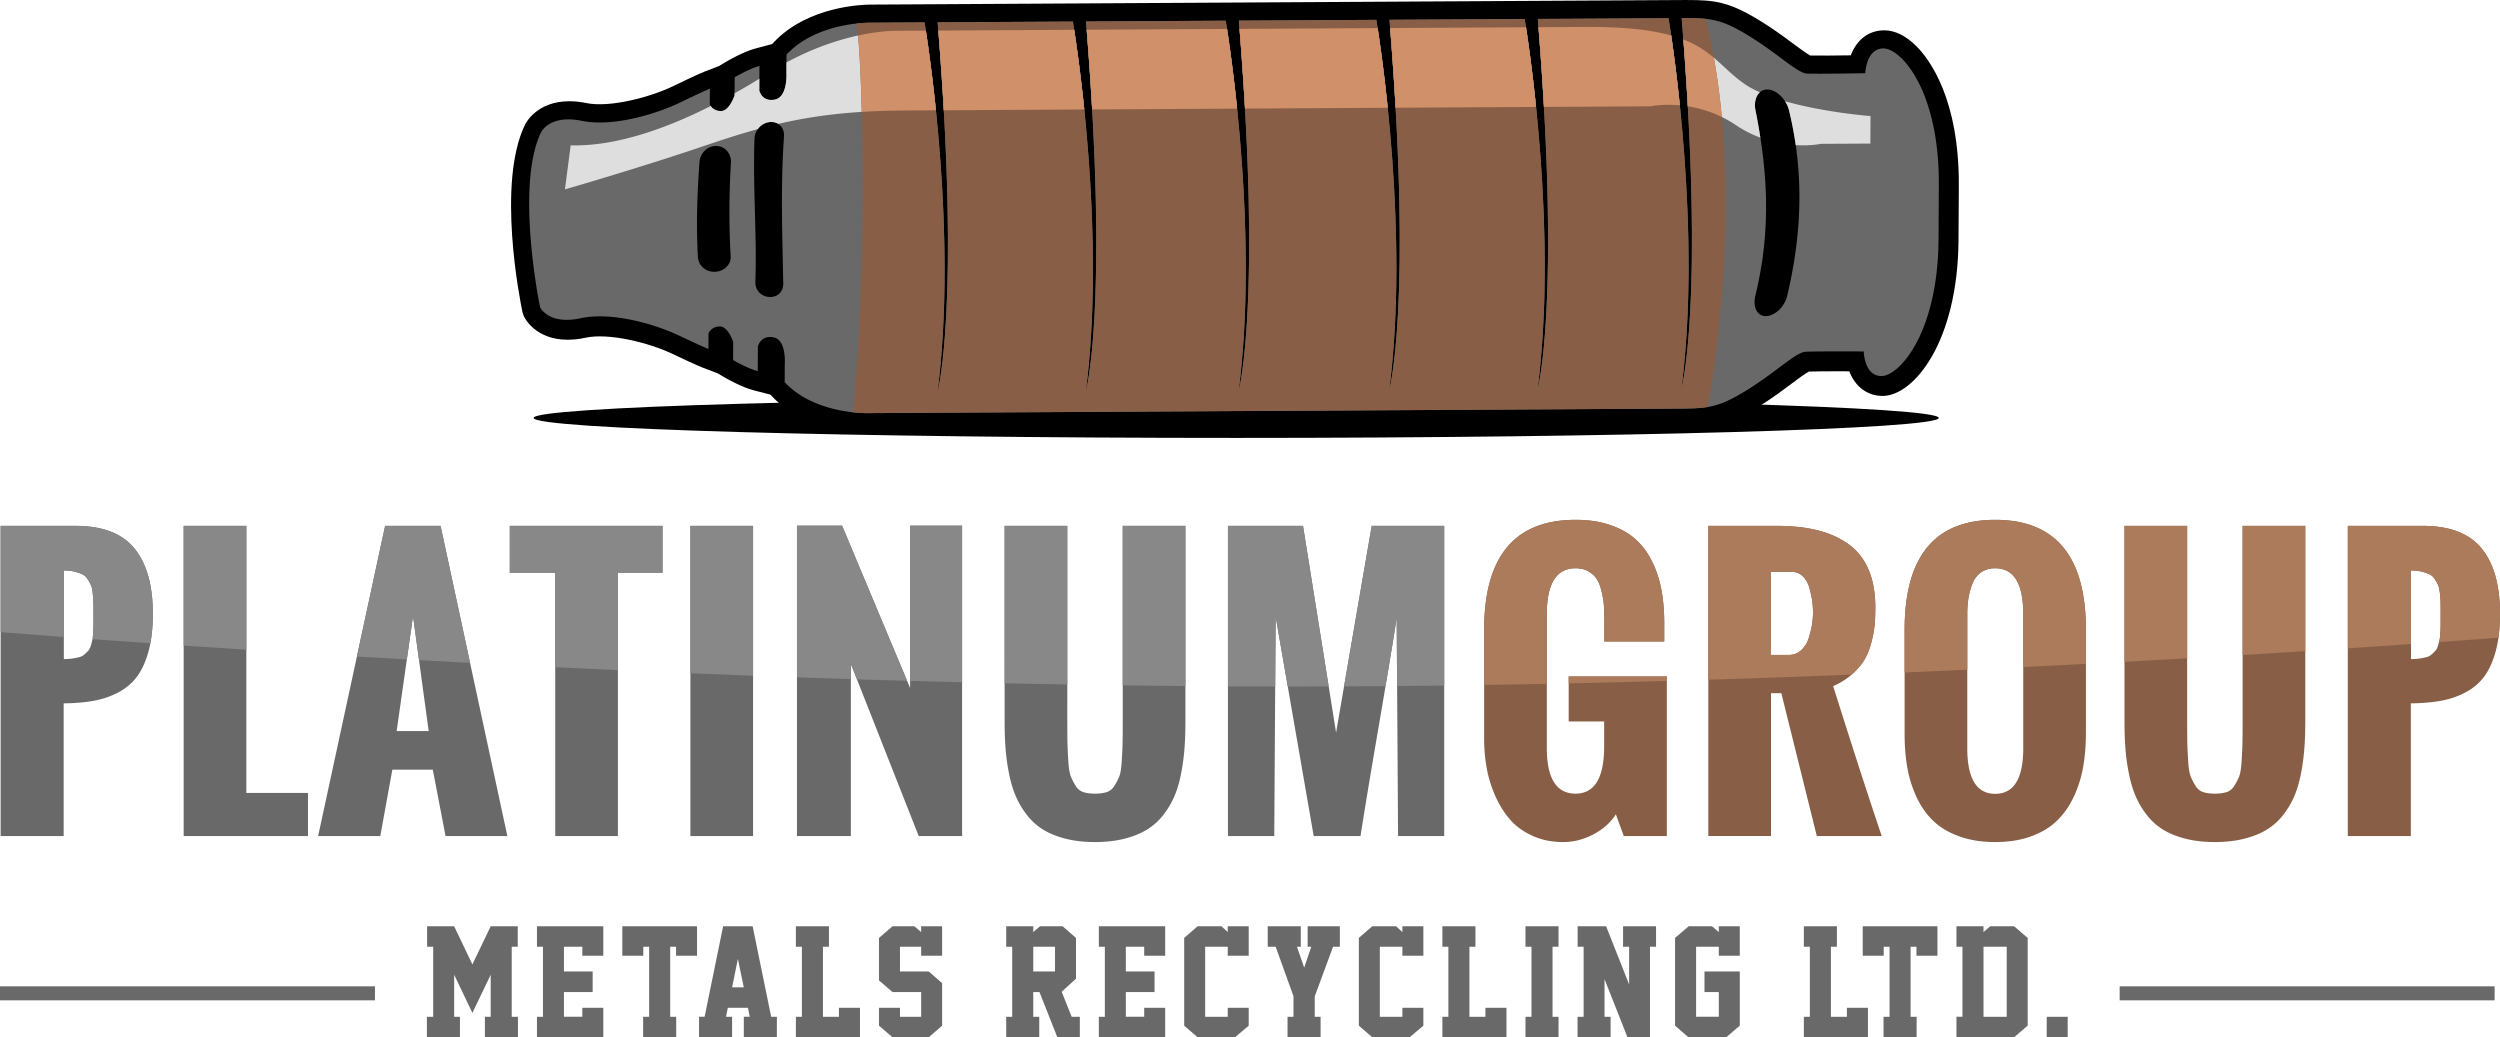 <svg xmlns="http://www.w3.org/2000/svg" viewBox="0 0 711.493 295.2">
  <path d="M545.427 13.177c-2.958-2.974-6.118-4.549-9.176-4.549-4.918.032-8.044 3.195-9.523 7.121-3.877.056-9.419.11-11.516.054-.95-.467-3.09-2.055-4.833-3.348-2.599-1.928-5.831-4.328-9.628-6.644C492.113.53 488.079.007 480.276.007h-.533V.004L247.728 1.309c-1.793 0-17.785.303-27.57 10.791l-.402.433-4.733 1.263c-3.576.956-7.944 3.53-8.431 3.82l-2.012 1.201-4.22 1.627c-.312.121-2.208.887-8.753 4.056-6.519 3.164-18.018 6.205-24.727 4.835-1.675-.346-3.297-.52-4.823-.52-9.169 0-12.338 6.044-12.664 6.717-8.012 16.548-1.478 49.559-.708 53.267l.402 1.209c.325.681 3.414 6.68 12.49 6.68 1.59 0 3.288-.19 5.05-.57 6.688-1.458 18.194 1.478 24.648 4.546 6.504 3.096 8.388 3.839 8.698 3.961l4.24 1.606 1.954 1.145c.486.29 4.849 2.821 8.425 3.733l4.659 1.19.384.412c9.341 10.022 24.374 10.53 27.292 10.53l230.606-1.294c8.948-.048 13.032-.075 22.672-6.026 3.82-2.356 7.074-4.789 9.694-6.749 1.774-1.325 3.957-2.957 4.912-3.428 1.638-.068 5.356-.079 8.758-.079l2.726.011c1.52 3.944 4.733 7.008 9.509 7.008 8.941-.057 21.424-15.527 21.581-44.424l.09-15.328c.138-24.812-8.378-36.065-12.048-39.755"/>
  <path d="M351.817 113.255c-110.43 0-199.953 2.546-199.953 5.685 0 3.141 89.523 5.687 199.953 5.687 110.432 0 199.954-2.546 199.954-5.687 0-3.139-89.522-5.685-199.954-5.685"/>
  <path fill="#696969" fill-rule="evenodd" d="M603.248 280.703v3.99h106.715v-3.99zM0 284.693h106.715v-3.99H0zM582.49 295.2h5.97v-5.83h-5.97zm-11.382-5.83h-6.607v-19.925h6.607zm-4.692-25.755l-1.915 1.648v-1.648h-7.698v5.83h1.708v19.924h-1.708v5.831h16.405l3.87-3.317v-24.93l-3.87-3.338zm-36.29 8.383h5.969v-2.553h1.668v19.924h-1.71v5.831h9.41v-5.83h-1.711v-19.925h1.668v2.553h5.97v-8.383h-21.263zm-4.506 17.371h-4.548v-19.924h1.707v-5.83h-9.407v5.83h1.708v19.924h-1.708v5.831h18.239v-8.384h-5.991zm-36.452-24.106l-1.935-1.648h-6.649l-3.87 3.317v24.97l3.809 3.298h10.745l3.87-3.297V276.48h-10.046v5.852h4.076v7.036h-6.464v-19.924h6.464v2.553h5.97v-8.383h-5.97zm-27.252 4.182h1.728v10.736l-6.547-16.566h-8.109v5.83h1.708v19.924h-1.728v5.831h9.407v-5.83h-1.73v-10.717l6.527 16.547h6.401v-25.755h1.73v-5.83h-9.387zm-27.768 0h1.71v19.924h-1.71v5.831h9.408v-5.83h-1.708v-19.925h1.708v-5.83h-9.408zm-11.401 19.924h-4.551v-19.924h1.71v-5.83h-9.409v5.83h1.71v19.924h-1.71v5.831h18.24v-8.384h-5.99zm-23.63-24.106l-1.792-1.648h-6.793l-3.808 3.317v24.97l3.808 3.298h10.644l3.91-3.297v-5.087h-5.969v2.553h-6.422v-19.924h6.422v2.553h5.97v-8.383h-5.97zm-26.965 4.182h1.03l-2.018 5.931-2.059-5.93h1.091v-5.831h-9.407v5.83h2.264l5.066 14.074v5.85h-1.69v5.831h9.408v-5.83h-1.668v-5.811l5.208-14.114h1.936v-5.83h-9.161zm-22.744-4.182l-1.79-1.648h-6.794l-3.808 3.317v24.97l3.808 3.298h10.643l3.91-3.297v-5.087h-5.969v2.553h-6.423v-19.924h6.423v2.553h5.97v-8.383h-5.97zm-36.681 4.182h1.709v19.924h-1.71v5.831h18.878v-8.384h-5.97v2.553h-5.227v-7.036h8.172v-5.852h-8.172v-7.036h5.228v2.553h5.969v-8.383h-18.877zm-12.472 7.036h-6.196v-7.036h6.196zm1.894 5.772l4.076-3.721v-11.6l-3.808-3.317h-6.422l-1.936 1.648v-1.648h-7.699v5.83h1.71v19.924h-1.71v5.831h9.408v-5.83h-1.71v-7.037h1.771l5.086 12.867h6.401v-5.83h-2.325zm-39.992-16.99l-1.914-1.648h-6.238l-3.85 3.317v12.084l3.85 3.317h8.152v7.036h-6.032v-2.553h-5.97v5.087l3.85 3.297h10.312l3.81-3.297V279.8l-3.81-3.319h-8.192v-7.036h6.032v2.553h5.97v-8.383h-5.97zm-23.404 24.106h-4.549v-19.924h1.71v-5.83h-9.409v5.83h1.71v19.924h-1.71v5.831h18.239v-8.384h-5.99zm-30.401-8.384l1.647-8.102 1.668 8.102zm5.845-17.37H205.8l-5.27 25.754h-1.585v5.831h9.408v-5.83h-1.73l.515-2.554h5.723l.515 2.553h-1.688v5.831h9.406v-5.83h-1.625zm-37.092 8.383h5.97v-2.553h1.668v19.924h-1.71v5.831h9.408v-5.83h-1.708v-19.925h1.667v2.553h5.97v-8.383h-21.265zm-24.288-2.553h1.71v19.924h-1.71v5.831h18.878v-8.384h-5.971v2.553h-5.228v-7.036h8.172v-5.852h-8.172v-7.036h5.228v2.553h5.97v-8.383h-18.877zm-7.181 0h1.708v-5.83h-7.699l-5.208 10.857-5.188-10.857h-7.699v5.83h1.73v19.924h-1.79v5.831h9.406v-5.83h-1.647v-11.962l5.188 10.856 5.208-10.856v11.961H138v5.831h9.406v-5.83h-1.769v-19.925"/>
  <path fill="#696969" d="M508.627 84.216c-.76 3.143-3.534 5.717-6.062 5.747-2.581.038-3.8-2.687-2.954-6.006 4.422-18.197 3.578-34.808-.01-52.588-.616-3.208.82-5.882 3.326-5.905 2.522-.017 5.433 2.684 6.234 5.98 4.411 18.19 3.574 35.365-.534 52.772zM223.095 39.264c-.934 13.92-.466 26.83-.202 40.63.134 1.266-.097 2.429-.744 3.271-.32.422-.742.763-1.245.998a3.979 3.979 0 01-1.476.359 4.404 4.404 0 01-.23.005c-2.483 0-4.314-1.915-4.223-4.286.481-13.125-.746-26.396-.248-40.76.05-1.3.604-2.49 1.47-3.356a4.917 4.917 0 011.503-1.028c.28-.121.57-.216.868-.281a4.76 4.76 0 01.908-.101c1.217-.002 2.255.513 2.885 1.34.319.412.54.902.662 1.445.03.136.056.275.073.417.01.071.016.143.023.215l.013.22c.01.295-.001.6-.037.912zm-15.142 33.75c.114 2.389-2.052 4.331-4.641 4.342-2.623.01-4.597-1.915-4.701-4.315-.231-4.344-.3-8.762-.21-13.242.086-4.482.344-9.026.667-13.635.161-2.545 2.241-4.63 4.715-4.627 2.457.004 4.365 2.107 4.242 4.663-.548 9.255-.584 18.161-.072 26.815zm328.06-59.231c-4.958.029-5.157 7.053-5.157 7.053s-13.915.239-16.632.095c-2.719-.146-8.284-5.702-16.572-10.764-8.036-4.91-11.004-5.042-19.052-5.002 6.612 81.098-.063 105.367-.063 105.367 5.702-44.168-2.246-96.596-3.668-105.345l-37.212.208c6.614 81.097-.061 105.366-.061 105.366 5.701-44.168-2.247-96.594-3.668-105.345l-38.49.216c6.613 81.096-.062 105.365-.062 105.365 5.701-44.166-2.248-96.594-3.67-105.345l-39.129.22c6.614 81.097-.062 105.367-.062 105.367 5.701-44.167-2.248-96.596-3.668-105.347l-39.77.223c6.612 81.097-.062 105.368-.062 105.368 5.701-44.168-2.248-96.596-3.668-105.347l-38.491.216c6.613 81.096-.061 105.367-.061 105.367 5.701-44.167-2.248-96.595-3.668-105.346l-15.572.087s-15.032-.235-23.72 9.073l-.03 5.11s.474 6.893-3.241 7.681c-3.713.787-4.463-2.53-4.463-2.53l.039-7.025c-2.947.783-7.055 3.232-7.055 3.232l-.029 5.11s-1.43 4.477-3.863 4.492c-2.43.013-3.188-1.898-3.188-1.898l.026-4.47s-1.667.648-8.338 3.877c-6.67 3.23-19.102 7.132-28.176 5.268-9.073-1.865-11.533 3.257-11.533 3.257-7.441 15.368-.279 49.811-.279 49.811s2.403 5.095 11.496 3.128c9.096-1.967 21.484 1.796 28.12 4.952 6.635 3.156 8.294 3.784 8.294 3.784l.025-4.47s.779-1.92 3.21-1.934c2.43-.013 3.813 4.45 3.813 4.45l-.028 5.109s4.08 2.402 7.018 3.153l.04-7.025s.786-3.324 4.492-2.579c3.706.745 3.155 7.645 3.155 7.645l-.028 5.108c8.584 9.212 23.619 8.808 23.619 8.808l230.296-1.29c8.634-.05 11.516-.066 19.86-5.22 8.345-5.156 13.973-10.775 16.692-10.95 2.72-.174 16.633-.093 16.633-.093s.119 7.024 5.077 6.996c4.959-.028 16.06-12.064 16.211-39.044l.087-15.328c.152-26.98-10.816-38.893-15.774-38.865"/>
  <path fill="#dedede" d="M451.161 7.667l-13.316.074a997.523 997.523 0 011.555 22.683l30.404-.17s3.361-.73 8.277-.28a482.685 482.685 0 00-2.457-19.874c-5.535-1.55-13.16-2.497-24.463-2.433zm49.686 18.604c-1.651-.735-3.151-1.54-4.42-2.426-6.204-4.328-8.875-9.325-17.35-12.609.512 6.75.932 13.084 1.268 19.02 4.072.641 8.896 2.136 13.67 5.34a33.547 33.547 0 006.98 3.584 174.778 174.778 0 00-1.394-7.81c-.413-2.158.103-4.069 1.246-5.1zM395.625 7.979c.646 8.13 1.158 15.685 1.555 22.682l39.984-.224c-1.057-10.282-2.197-18.321-2.865-22.677l-38.674.219zm112.383 20.83c.517.798.924 1.691 1.153 2.635.806 3.317 1.43 6.6 1.898 9.857 4.302.259 7.168-.364 7.168-.364l14.077-.078.044-7.826s-13.093-.997-24.34-4.224zM309.264 8.463a996.999 996.999 0 011.555 22.682l41.264-.23c-1.058-10.284-2.199-18.322-2.867-22.678l-39.952.226zm-53.608.3s-14.188-.568-31.833 9.013l-.018 2.867s.474 6.893-3.241 7.681c-3.713.787-4.463-2.53-4.463-2.53l.019-3.394a200.255 200.255 0 01-7.06 4.156l-.004.555s-1.43 4.477-3.863 4.492c-1.645.009-2.522-.863-2.918-1.428-14.227 7.18-28.007 11.502-39.859 11.192l-1.636 12.529s21.15-6.117 38.385-11.953c5.658-1.915 10.982-3.682 16.515-5.204a4.917 4.917 0 012.02-1.641c.28-.122.57-.217.868-.282a4.76 4.76 0 01.908-.101 3.773 3.773 0 012.001.545c9.79-2.281 20.75-3.73 35.615-3.813l9.27-.054c-1.057-10.281-2.2-18.32-2.866-22.674l-7.84.044zm11.388-.064a1012.7 1012.7 0 011.555 22.684l39.984-.226c-1.058-10.281-2.199-18.32-2.867-22.676l-38.672.218zm85.721-.48c.646 8.132 1.158 15.685 1.554 22.682 13.676-.076 27.508-.153 40.624-.228-1.058-10.282-2.198-18.32-2.866-22.676l-39.312.222"/>
  <path fill="#885f46" d="M485.421 5.368c-1.954-.204-4.094-.216-6.821-.203 6.612 81.098-.063 105.367-.063 105.367 5.702-44.168-2.246-96.596-3.668-105.345l-37.212.208c6.614 81.097-.061 105.366-.061 105.366 5.701-44.168-2.247-96.594-3.668-105.345l-38.49.216c6.613 81.096-.062 105.365-.062 105.365 5.701-44.166-2.248-96.594-3.67-105.345l-39.129.22c6.614 81.097-.062 105.367-.062 105.367 5.701-44.167-2.248-96.596-3.668-105.347l-39.77.223c6.612 81.097-.062 105.368-.062 105.368 5.701-44.168-2.248-96.596-3.668-105.347l-38.491.216c6.613 81.096-.061 105.367-.061 105.367 5.701-44.167-2.248-96.595-3.668-105.346l-15.572.087s-1.474-.023-3.763.23c1.615 9.991 3.245 64.745-.876 109.925-.024.257-.101.484-.156.729 2.516.275 4.17.233 4.17.233l230.297-1.29c3.688-.022 6.322-.039 8.785-.451 2.439-13.565 10.492-65.75-.59-110.468"/>
  <path fill="#d09069" d="M436.963 28.513c-.332-3.113-.668-6-.994-8.617v-.008c-.26-2.081-.509-3.99-.744-5.708l-.013-.097-.159-1.146-.013-.096a469.32 469.32 0 00-.468-3.261l-.008-.052-.13-.867c-.003-.028-.009-.057-.013-.085l-.122-.815V7.76l-38.674.219c.079 1.002.158 1.994.234 2.98.002.033.002.066.006.101.292 3.817.555 7.503.79 11.059.013.202.028.406.04.608.046.708.092 1.412.134 2.109.022.323.042.645.062.965.04.65.08 1.296.118 1.938.02.34.039.676.06 1.013l.111 1.91 39.984-.225a1663.39 1663.39 0 01-.201-1.924zm-42.222.238c-.33-3.114-.668-6.002-.992-8.618l-.001-.008c-.259-2.081-.51-3.99-.744-5.709-.004-.032-.01-.064-.013-.097l-.159-1.146c-.004-.03-.01-.064-.013-.096a487.135 487.135 0 00-.476-3.312c-.044-.301-.088-.59-.13-.866a1.945 1.945 0 00-.013-.087l-.123-.815-39.312.222c.079 1.001.156 1.994.232 2.978.003.035.004.07.008.103.294 3.817.555 7.503.79 11.059.012.202.026.406.04.608l.134 2.109.06.965a366.98 366.98 0 01.179 2.952c.039.639.075 1.279.11 1.908 13.677-.076 27.509-.153 40.625-.228l-.196-1.877-.006-.045zm81.878-11.395c-.051-.392-.102-.776-.15-1.153l-.006-.05-.146-1.08-.009-.076a400.919 400.919 0 01-.15-1.1c-.043-.322-.086-.64-.13-.949l-.012-.095-.127-.9-.012-.082c-.041-.296-.082-.586-.124-.866l-.006-.054-.123-.851c-5.535-1.55-13.16-2.497-24.463-2.433l-13.316.074a1130.368 1130.368 0 01.24 3.082c.294 3.817.556 7.502.791 11.06l.04.608c.047.709.09 1.41.135 2.108l.06.965c.04.65.081 1.297.118 1.939.022.338.04.676.062 1.013l.109 1.908 30.404-.17s3.361-.73 8.277-.28a513.3 513.3 0 00-1.46-12.597l-.002-.021zm11.142-.93c-2.294-1.929-4.914-3.729-8.684-5.19.19 2.512.37 4.967.534 7.363l.005.073c.05.735.1 1.464.148 2.19l.041.605c.08 1.221.158 2.426.231 3.618l.048.742.103 1.693.065 1.139.093 1.597a34.068 34.068 0 019.682 3.044 205.636 205.636 0 00-2.266-16.873zM266.16 29.473a499.216 499.216 0 00-.993-8.619v-.006c-.259-2.083-.51-3.992-.744-5.71-.006-.032-.008-.065-.014-.097-.053-.392-.105-.775-.158-1.147a355.915 355.915 0 00-.481-3.356l-.009-.052-.129-.866-.013-.086-.123-.814-7.84.044s-4.45-.178-11.461 1.348c.428 4.644.821 12.252 1.065 21.741a202.72 202.72 0 0111.832-.405l9.27-.054c-.066-.633-.131-1.258-.197-1.876l-.005-.045zm85.721-.48c-.332-3.115-.669-6.003-.993-8.62l-.001-.005a445.785 445.785 0 00-.744-5.71l-.012-.097a314.38 314.38 0 00-.172-1.241c-.168-1.2-.326-2.292-.468-3.263l-.008-.05-.13-.867-.013-.086a194.05 194.05 0 00-.124-.816l-39.952.226c.08 1.001.157 1.994.233 2.98l.007.1c.293 3.818.556 7.504.79 11.06l.04.608c.047.708.091 1.41.135 2.109l.06.964c.04.65.082 1.299.119 1.939l.06 1.013c.037.64.075 1.28.11 1.91 12.845-.073 26.934-.151 41.265-.231-.066-.636-.132-1.262-.198-1.879l-.004-.044zm-43.5.243c-.332-3.114-.669-6.002-.993-8.618l-.001-.008c-.259-2.081-.508-3.99-.744-5.708l-.012-.097-.159-1.147c-.004-.032-.01-.064-.013-.096a418.171 418.171 0 00-.478-3.312c-.042-.301-.086-.589-.128-.866l-.013-.087-.124-.815-38.672.218c.079 1.001.156 1.996.232 2.98l.008.102c.292 3.816.555 7.502.79 11.059l.04.608.135 2.11.06.963.119 1.938.059 1.014.112 1.91 39.984-.226-.198-1.877-.004-.045"/>
  <path fill="#696969" fill-rule="evenodd" d="M390.385 149.66l-10.142 58.85-9.41-58.85h-21.365v88.273h13.181l.392-62.477 10.83 62.477H387.2c.981-6.376 2.696-16.723 5.147-31.042 2.45-14.32 4.165-24.668 5.144-31.043l.393 62.085h13.133V149.66zm-70.857 54.926v.294c0 3.105-.016 5.355-.05 6.743-.031 1.39-.114 3.089-.243 5.1-.131 2.012-.36 3.425-.687 4.242-.327.818-.776 1.692-1.348 2.623-.572.933-1.315 1.547-2.23 1.84-.914.293-2.025.44-3.331.44-1.307 0-2.418-.147-3.334-.44-.914-.293-1.657-.914-2.228-1.864a18.3 18.3 0 01-1.348-2.648c-.326-.818-.556-2.248-.686-4.29-.131-2.043-.212-3.777-.244-5.2-.034-1.422-.05-3.702-.05-6.84V149.66h-17.837v55.465c0 2.812.081 5.361.245 7.65a60.01 60.01 0 00.955 7.111c.473 2.453 1.103 4.618 1.888 6.498a24.33 24.33 0 003.135 5.395 17.475 17.475 0 004.606 4.242c1.764 1.112 3.904 1.994 6.42 2.647 2.515.653 5.342.981 8.478.981s5.961-.328 8.477-.98c2.516-.654 4.663-1.536 6.444-2.648a17.35 17.35 0 004.632-4.242 24.44 24.44 0 003.136-5.395c.783-1.88 1.404-4.045 1.861-6.498.458-2.453.768-4.822.931-7.111.164-2.289.245-4.838.245-7.65V149.66h-17.837zm-60.517-8.778l-19.356-46.197h-12.84v88.322h15.338v-48.992l19.308 48.992h12.348v-88.322h-14.798zm-62.527 42.125h17.837V149.66h-17.837zM145.081 163h12.936v74.933h17.838V163h12.692v-13.34H145.08zm-32.195 45.068l4.656-32.759 4.46 32.76zm-3.282-58.408L90.54 237.933h17.69l3.431-18.88h11.516l3.626 18.88h17.592l-19.013-88.273zm-39.495 0H52.27v88.273h35.38v-12.26H70.11zm-43.514 25.404v2.672c0 .573-.024 1.333-.073 2.281-.05.948-.123 1.634-.22 2.059-.099.426-.246.973-.442 1.643s-.433 1.152-.71 1.446c-.278.295-.63.64-1.054 1.03a3.428 3.428 0 01-1.47.81c-.556.146-1.2.278-1.936.392-.735.115-1.576.172-2.523.172v-25.206c1.176 0 2.213.113 3.112.341.898.23 1.64.492 2.23.786.587.294 1.085.769 1.494 1.422.408.655.718 1.233.93 1.74.213.508.369 1.27.466 2.281.098 1.014.155 1.848.172 2.502.016.653.024 1.617.024 2.893v.736zm-5.097-25.404H.182v88.273h17.936v-37.761c3.299-.032 6.207-.286 8.723-.76 2.514-.473 4.85-1.29 7.006-2.452 2.157-1.16 3.921-2.697 5.294-4.61 1.372-1.913 2.44-4.34 3.21-7.282.766-2.943 1.15-6.408 1.15-10.397 0-8.107-1.748-14.303-5.243-18.586-3.496-4.282-9.083-6.425-16.76-6.425"/>
  <path fill="#888" d="M226.815 149.61v43.157c5.074.178 10.19.348 15.338.512v-4.338l1.731 4.394c4.728.148 9.487.289 14.268.424l-18.497-44.148zm59.097 44.847c5.921.131 11.868.247 17.837.352V149.66h-17.837zm33.616.596c5.933.08 11.88.145 17.837.198V149.66h-17.837zm29.94-45.393v45.677c4.48.024 8.964.035 13.45.04l.123-19.92 3.455 19.926h.508c3.713 0 7.425-.008 11.136-.02l-7.307-45.703zm40.917 0l-7.873 45.685c3.939-.018 7.875-.042 11.808-.074 1.423-8.447 2.481-14.927 3.17-19.423l.123 19.393c4.474-.041 8.944-.086 13.404-.144V149.66zm-131.374 44.124c4.908.137 9.842.268 14.798.39v-44.563h-14.798zm-62.527-2.174c5.877.243 11.828.478 17.837.702V149.66h-17.837zM21.498 149.66H.182v30.25c4.695.374 10.731.845 17.985 1.388v-18.935c1.176 0 2.213.113 3.112.341.898.23 1.64.492 2.23.786.587.294 1.085.769 1.494 1.422.408.655.718 1.233.93 1.74.213.508.369 1.27.466 2.281.098 1.014.155 1.848.172 2.502.016.653.024 1.617.024 2.893V177.736c0 .573-.024 1.333-.073 2.281-.043.838-.107 1.459-.189 1.887 5.052.37 10.54.763 16.458 1.176.471-2.484.71-5.283.71-8.41 0-8.106-1.748-14.302-5.243-18.585-3.496-4.282-9.083-6.425-16.76-6.425zm30.773 34.072c5.643.384 11.591.778 17.838 1.183V149.66H52.27zM145.081 163h12.936v26.884c5.851.284 11.803.563 17.838.836V163h12.692v-13.34H145.08zm-35.477-13.34l-8.033 37.195c4.633.272 9.376.545 14.215.817l1.756-12.363 1.71 12.556c4.754.266 9.597.528 14.53.79l-8.399-38.995h-15.78"/>
  <path fill="#885f46" fill-rule="evenodd" d="M694.59 175.064v2.672c0 .573-.022 1.333-.071 2.281-.05.948-.123 1.634-.22 2.059-.1.426-.247.973-.442 1.643-.197.67-.434 1.152-.712 1.446-.277.295-.628.64-1.053 1.03a3.423 3.423 0 01-1.47.81 19.74 19.74 0 01-1.935.392c-.735.115-1.576.172-2.524.172v-25.206c1.176 0 2.213.113 3.112.341.898.23 1.642.492 2.229.786.588.294 1.085.769 1.495 1.422.409.655.718 1.233.93 1.74.212.508.37 1.27.467 2.281.097 1.014.155 1.848.172 2.502.016.653.023 1.617.023 2.893v.736zm11.665-18.979c-3.496-4.282-9.083-6.425-16.76-6.425h-21.316v88.273h17.936v-37.761c3.3-.032 6.205-.286 8.722-.76 2.515-.473 4.852-1.29 7.007-2.452 2.156-1.16 3.92-2.697 5.293-4.61 1.372-1.913 2.442-4.34 3.21-7.282.766-2.943 1.15-6.408 1.15-10.397 0-8.107-1.746-14.303-5.242-18.586zm-68.015 48.501v.294c0 3.105-.017 5.355-.05 6.743-.033 1.39-.114 3.089-.245 5.1-.132 2.012-.36 3.425-.686 4.242-.327.818-.776 1.692-1.347 2.623-.572.933-1.316 1.547-2.23 1.84-.915.293-2.026.44-3.331.44-1.308 0-2.42-.147-3.334-.44-.914-.293-1.657-.914-2.229-1.864-.572-.948-1.021-1.83-1.348-2.648-.327-.818-.556-2.248-.687-4.29-.129-2.043-.212-3.777-.244-5.2-.033-1.422-.049-3.702-.049-6.84V149.66h-17.837v55.465c0 2.812.081 5.361.245 7.65a60.01 60.01 0 00.955 7.111c.474 2.453 1.102 4.618 1.886 6.498a24.342 24.342 0 003.138 5.395 17.454 17.454 0 004.606 4.242c1.763 1.112 3.903 1.994 6.419 2.647 2.515.653 5.341.981 8.479.981 3.134 0 5.96-.328 8.476-.98 2.516-.654 4.664-1.536 6.444-2.648a17.33 17.33 0 004.632-4.242 24.493 24.493 0 003.136-5.395c.784-1.88 1.404-4.045 1.862-6.498.458-2.453.767-4.822.931-7.111.163-2.289.245-4.838.245-7.65V149.66H638.24zm-62.43 8.336c0 8.666-2.663 12.997-7.987 12.997-5.294 0-7.939-4.331-7.939-12.997V174.77c0-1.6.105-3.081.319-4.438.213-1.355.58-2.73 1.102-4.119.523-1.39 1.339-2.484 2.45-3.287 1.11-.8 2.466-1.201 4.068-1.201 5.324 0 7.986 4.35 7.986 13.045zm-7.987-64.978c-17.184 0-25.776 10.43-25.776 31.288v29.67c0 3.53.269 6.784.809 9.758a33.087 33.087 0 002.695 8.41c1.256 2.633 2.849 4.855 4.777 6.67 1.927 1.815 4.377 3.253 7.352 4.316 2.97 1.061 6.352 1.593 10.143 1.593 3.821 0 7.218-.539 10.193-1.617 2.972-1.08 5.43-2.557 7.375-4.44 1.942-1.878 3.544-4.16 4.802-6.84a33.475 33.475 0 002.67-8.508c.522-2.992.785-6.253.785-9.784v-29.228c0-20.859-8.61-31.288-25.825-31.288zm-52.114 29.719c-.181 1.177-.49 2.469-.93 3.873-.442 1.407-1.152 2.567-2.132 3.483-.98.914-2.156 1.373-3.528 1.373h-5.096v-23.637h5.929c1.241 0 2.295.433 3.16 1.298.865.868 1.485 1.979 1.861 3.335.376 1.359.638 2.592.784 3.703.148 1.112.222 2.19.222 3.237 0 1.047-.091 2.157-.27 3.335zm11.442 14.172c1.536-1.372 2.712-2.771 3.529-4.192.816-1.423 1.461-3.057 1.936-4.904.472-1.847.775-3.49.907-4.93.129-1.438.196-3.072.196-4.902 0-4.217-.655-7.839-1.962-10.864-1.306-3.023-3.217-5.426-5.732-7.208-2.516-1.783-5.448-3.09-8.797-3.923-3.35-.835-7.228-1.252-11.639-1.252h-19.404v88.273h17.838V197.28h2.94l10.094 40.654h18.474c-3.92-11.638-8.526-25.86-13.819-42.665 2.09-.915 3.904-2.06 5.439-3.433zm-80.707 13.486h10.095v7.062c0 8.99-2.712 13.485-8.134 13.485-5.457 0-8.185-4.33-8.185-12.995V174.77c0-8.696 2.728-13.045 8.185-13.045 1.436 0 2.679.31 3.724.932 1.044.621 1.844 1.39 2.4 2.305.555.915.998 2.084 1.324 3.507.327 1.422.531 2.713.612 3.873.082 1.162.122 2.511.122 4.047v6.179h17.054v-5.199c0-3.499-.278-6.701-.833-9.612-.556-2.91-1.453-5.607-2.695-8.09-1.242-2.485-2.826-4.578-4.753-6.278-1.93-1.7-4.321-3.032-7.179-3.997-2.86-.964-6.118-1.447-9.776-1.447-17.348 0-26.021 10.43-26.021 31.288v31.09c0 2.846.245 5.617.735 8.314a34.792 34.792 0 002.45 7.92c1.143 2.584 2.556 4.83 4.238 6.742 1.682 1.912 3.824 3.451 6.42 4.611 2.597 1.16 5.48 1.74 8.649 1.74 2.94 0 5.799-.728 8.576-2.18 2.776-1.455 4.916-3.361 6.419-5.714l2.254 6.178h12.251v-45.41h-27.932v12.798"/>
  <path fill="#ab7b5b" d="M567.823 147.944c-17.184 0-25.776 10.43-25.776 31.288v12.153c6.025-.256 11.977-.52 17.837-.79V174.77c0-1.6.105-3.081.319-4.438.213-1.355.58-2.73 1.102-4.119.523-1.39 1.339-2.484 2.45-3.287 1.11-.8 2.466-1.201 4.068-1.201 5.324 0 7.986 4.35 7.986 13.045v15.071c6.06-.297 12.002-.599 17.839-.905v-9.703c0-20.859-8.61-31.288-25.825-31.288zm36.8 40.405c6.096-.332 12.037-.666 17.837-1.001V149.66h-17.837zm101.632-32.264c-3.496-4.282-9.083-6.425-16.76-6.425h-21.316v34.856c6.344-.421 12.333-.83 17.984-1.224v-20.93c1.176 0 2.213.114 3.112.342.898.23 1.642.492 2.229.786.588.294 1.085.769 1.495 1.422.409.655.718 1.233.93 1.74.212.508.37 1.27.467 2.281.097 1.014.155 1.848.172 2.502.016.653.023 1.617.023 2.893v3.408c0 .573-.023 1.333-.072 2.281-.05.948-.123 1.634-.22 2.059-.046.192-.102.412-.164.653 6.161-.438 11.816-.856 16.918-1.238.296-2.071.444-4.346.444-6.82 0-8.107-1.746-14.303-5.242-18.586zm-68.015 30.331c6.161-.375 12.11-.747 17.837-1.112V149.66H638.24zm-191.796 8.07c9.392-.202 18.707-.438 27.932-.698v-1.265h-27.932zm5.685-31.83c1.044.621 1.844 1.39 2.4 2.305.555.915.998 2.084 1.324 3.507.327 1.422.531 2.713.612 3.873.082 1.162.122 2.511.122 4.047v6.179h17.054v-5.199c0-3.499-.278-6.701-.833-9.612-.556-2.91-1.453-5.607-2.695-8.09-1.242-2.485-2.826-4.578-4.753-6.278-1.93-1.7-4.321-3.032-7.179-3.997-2.86-.964-6.118-1.447-9.776-1.447-17.348 0-26.021 10.43-26.021 31.288v15.703c5.968-.092 11.915-.199 17.836-.319V174.77c0-8.696 2.728-13.045 8.185-13.045 1.436 0 2.679.31 3.724.932zm63.58 15.007c-.181 1.177-.49 2.469-.93 3.873-.442 1.407-1.152 2.567-2.132 3.483-.98.914-2.156 1.373-3.528 1.373h-5.096v-23.637h5.929c1.241 0 2.295.433 3.16 1.298.865.868 1.485 1.979 1.861 3.335.376 1.359.638 2.592.784 3.703.148 1.112.222 2.19.222 3.237 0 1.047-.091 2.157-.27 3.335zm10.316-22.828c-2.516-1.783-5.448-3.09-8.797-3.923-3.35-.835-7.228-1.252-11.639-1.252h-19.404v43.78a4740.04 4740.04 0 0040.76-1.436c.067-.057.14-.11.206-.17 1.536-1.371 2.712-2.77 3.529-4.191.816-1.423 1.461-3.057 1.936-4.904.472-1.847.775-3.49.907-4.93.129-1.438.196-3.072.196-4.902 0-4.217-.655-7.839-1.962-10.864-1.306-3.023-3.217-5.426-5.732-7.208"/>
</svg>
